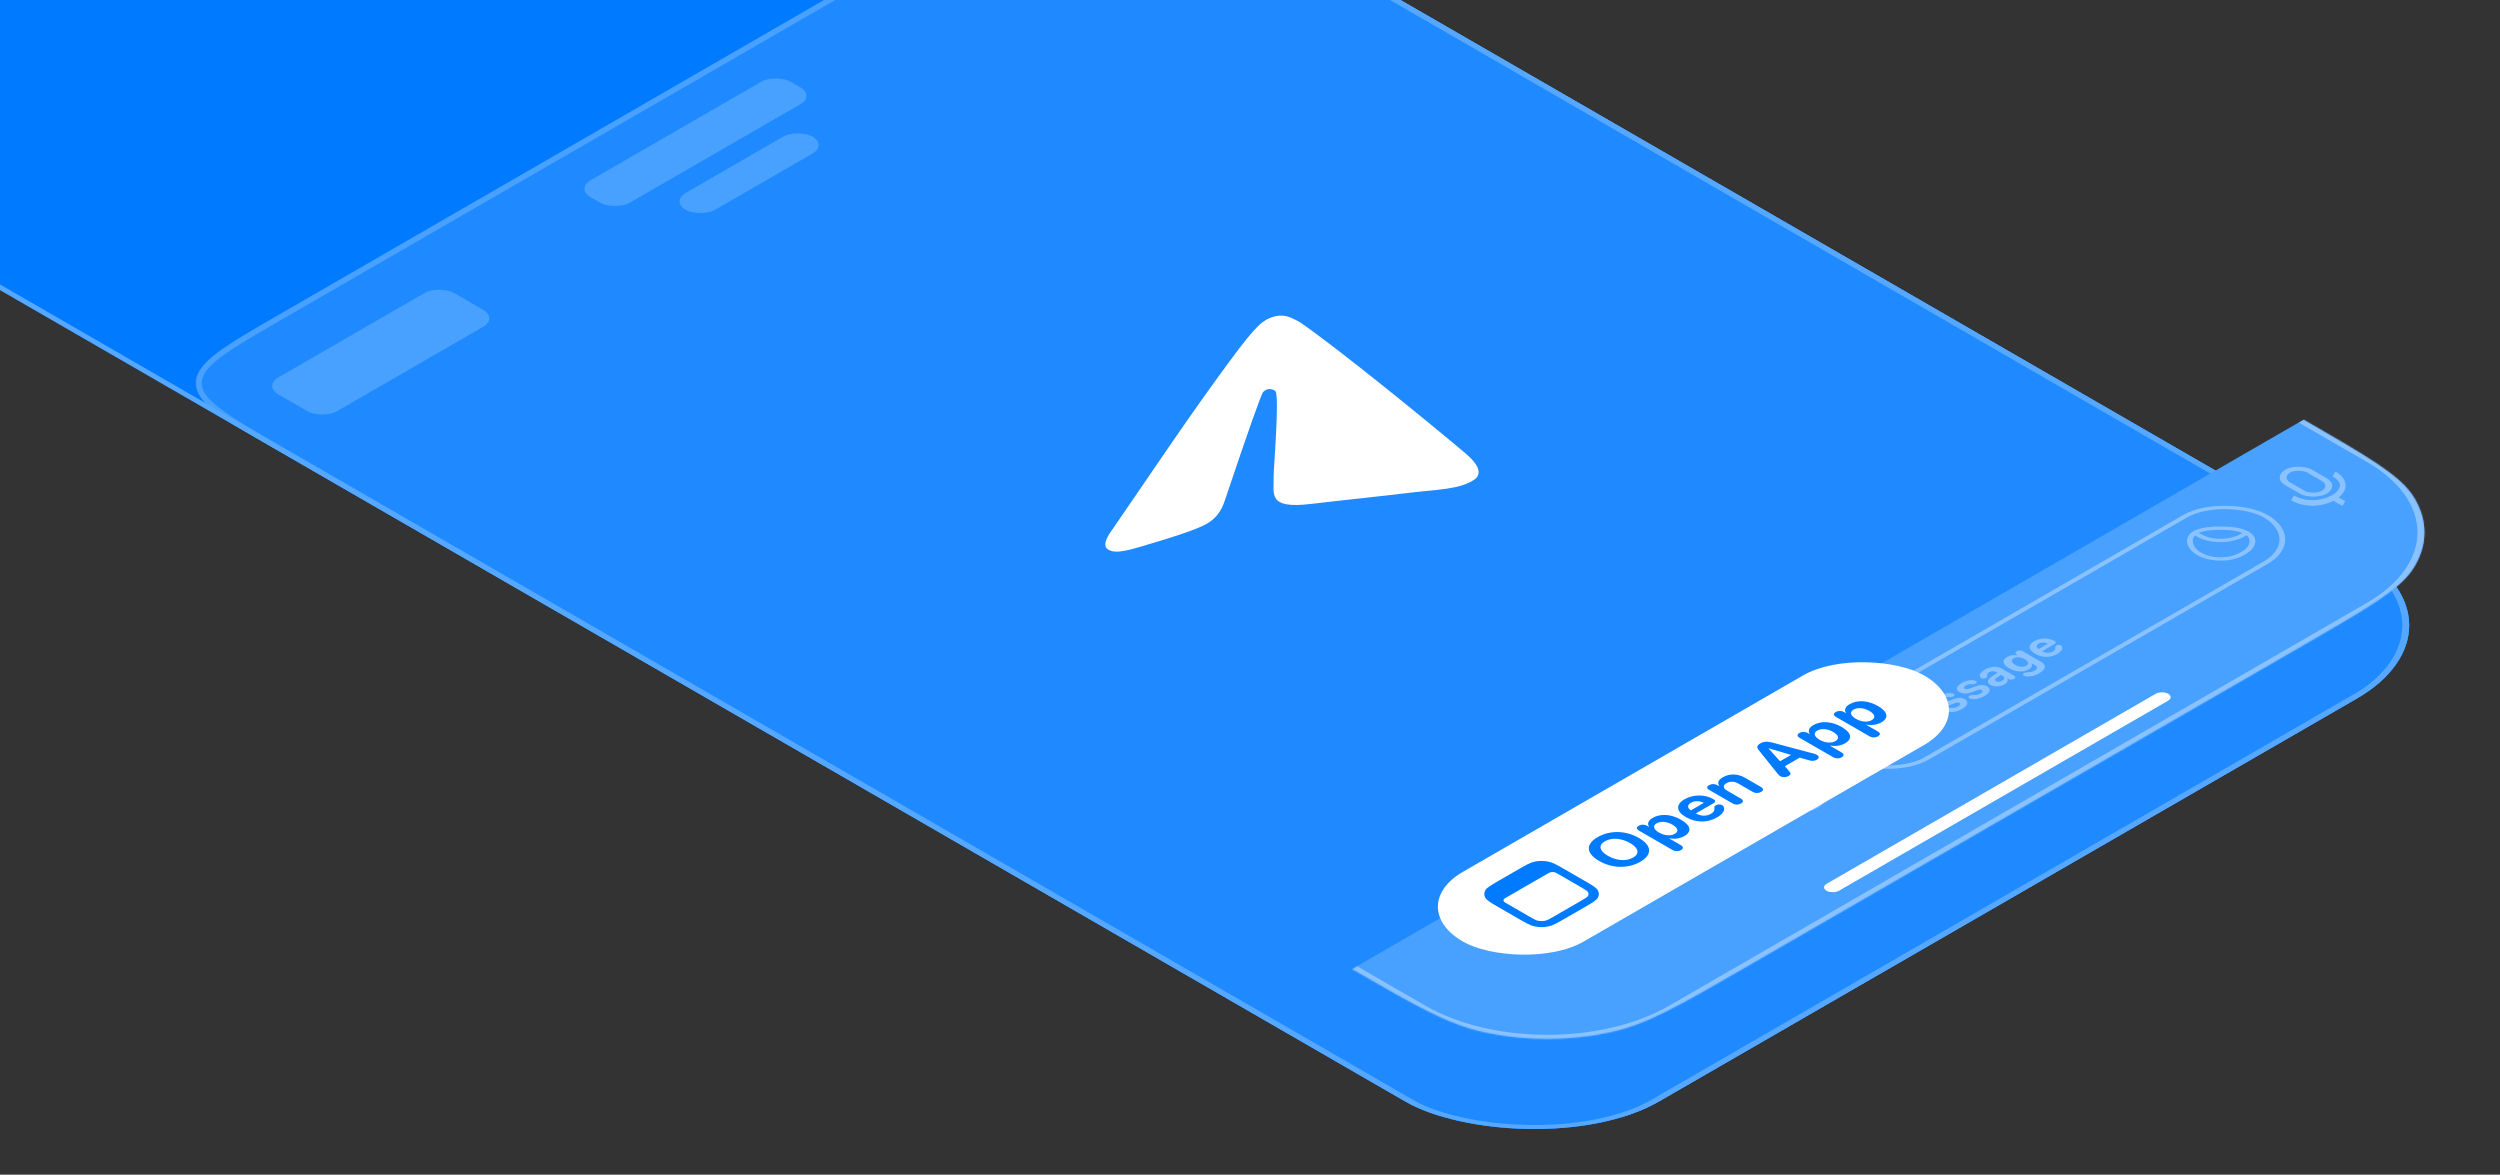 <svg width="1775" height="834" viewBox="0 0 1775 834" fill="none" xmlns="http://www.w3.org/2000/svg">
<rect x="0" y="0" width="1775" height="834" fill="#333333" stroke="none"/>
<g clip-path="url(#clip0_3102_7)">
<rect width="780" height="1688" rx="104" transform="matrix(0.866 -0.5 0.866 0.5 -374 -10)" fill="#007AFF"/>
<g clip-path="url(#clip1_3102_7)">
<path d="M197.577 320C158.385 297.373 138.789 286.059 138.789 272C138.789 257.941 158.385 246.627 197.577 224L706.8 -70C745.992 -92.627 765.587 -103.941 789.938 -103.941C814.289 -103.941 833.885 -92.627 873.077 -70L1763.35 444L1087.85 834L197.577 320Z" fill="#1F8AFF"/>
<g clip-path="url(#clip2_3102_7)">
<rect width="144" height="48" rx="12" transform="matrix(0.866 -0.5 0.866 0.5 187.184 274)" fill="#48A0FF"/>
<rect width="164" height="32" rx="12" transform="matrix(0.866 -0.5 0.866 0.5 408.887 134)" fill="#48A0FF"/>
<rect width="104" height="24" rx="12" transform="matrix(0.866 -0.5 0.866 0.5 476.437 143)" fill="#48A0FF"/>
</g>
<path d="M790.045 375.565C821.542 329.313 842.717 298.581 853.576 283.372C884.639 239.908 891.834 231.32 898.912 227.085C900.471 226.154 904.391 224.343 908.557 224.09C912.041 223.891 914.703 224.806 916.461 225.51C918.19 226.232 921.913 228.002 924.294 229.687C951.687 248.817 1012.66 298.419 1040.22 321.65C1051.9 331.468 1051.41 337.301 1046.77 340.524C1036.67 347.538 1019.87 347.576 1002.04 349.718C974.164 353.063 957.782 354.585 930.649 357.809C899.296 361.531 904.711 350.5 904.293 337.827C904.176 334.514 908.617 280.515 905.504 277.647C905.118 277.286 903.354 276.129 901.225 276.212C899.122 276.276 897.817 277.423 896.89 278.269C895.569 279.474 886.471 305.266 869.506 355.694C867.126 363.125 862.774 368.59 856.42 372.104C849.455 375.956 832.58 381.406 819.625 385.218C803.766 389.875 792.165 394.193 786.384 389.889C783.358 387.658 784.588 382.877 790.045 375.565Z" fill="white"/>
</g>
<path d="M199.309 319C179.664 307.658 165.108 299.25 155.433 291.929C145.802 284.641 141.238 278.596 141.238 272C141.238 265.404 145.802 259.359 155.433 252.071C165.108 244.75 179.664 236.342 199.309 225L708.532 -69C728.177 -80.342 742.74 -88.746 755.42 -94.332C768.044 -99.892 778.514 -102.527 789.938 -102.527L789.938 -103.941L789.938 -102.527C801.363 -102.527 811.832 -99.892 824.456 -94.332C837.137 -88.746 851.7 -80.342 871.345 -69L1759.89 444L1087.85 832L199.309 319Z" stroke="#48A0FF" stroke-width="4"/>
</g>
<rect x="3.464" width="776" height="1684" rx="102" transform="matrix(0.866 -0.5 0.866 0.5 -373.536 -8.268)" stroke="#56A7FF" stroke-width="4"/>
<g clip-path="url(#clip3_3102_7)">
<mask id="path-9-inside-1_3102_7" fill="white">
<path d="M960 688L1635.5 298C1680.72 324.108 1703.33 337.162 1713.03 351.923C1724.06 368.724 1724.06 387.276 1713.03 404.077C1703.33 418.838 1680.72 431.892 1635.5 458L1237.13 688C1191.91 714.108 1169.3 727.162 1143.73 732.76C1114.63 739.132 1082.5 739.132 1053.4 732.76C1027.83 727.162 1005.22 714.108 960 688Z"/>
</mask>
<path d="M960 688L1635.5 298C1680.72 324.108 1703.33 337.162 1713.03 351.923C1724.06 368.724 1724.06 387.276 1713.03 404.077C1703.33 418.838 1680.72 431.892 1635.5 458L1237.13 688C1191.91 714.108 1169.3 727.162 1143.73 732.76C1114.63 739.132 1082.5 739.132 1053.4 732.76C1027.83 727.162 1005.22 714.108 960 688Z" fill="#48A0FF"/>
<rect width="280" height="10" rx="5" transform="matrix(0.866 -0.5 0.866 0.5 1292.55 630)" fill="white"/>
<path d="M1295.15 552.5L1294.68 564.698C1294.46 570.424 1286.36 575 1276.44 575V575C1266.25 575 1258.04 570.186 1258.19 564.306L1258.6 548.449C1258.7 544.557 1264.07 541.395 1270.81 541.26V541.26C1277.96 541.118 1283.89 544.427 1283.89 548.558L1283.89 564.493C1283.89 566.938 1280.33 568.879 1276.1 568.735V568.735C1272.21 568.603 1269.17 566.743 1269.17 564.493L1269.17 552.5" stroke="#8AC2FF" stroke-width="4" strokeLinecap="round" strokeLinejoin="round"/>
<g clip-path="url(#clip4_3102_7)">
<rect width="344" height="66" rx="33" transform="matrix(0.866 -0.5 0.866 0.5 1282.16 522)" fill="#48A0FF"/>
<path d="M1346.07 530.416C1344.85 531.122 1343.38 531.105 1342.1 530.367L1325.63 520.854C1323.87 519.841 1323.86 518.638 1325.63 517.617C1327.14 516.745 1328.6 516.629 1330.85 517.193L1348.75 521.584L1348.86 521.518L1341.24 511.192C1340.28 509.905 1340.48 509.042 1342 508.162C1343.76 507.149 1345.83 507.149 1347.6 508.17L1364.07 517.683C1365.35 518.422 1365.38 519.268 1364.16 519.974C1362.94 520.68 1361.48 520.655 1360.21 519.916L1347.96 512.844L1347.84 512.91L1355.26 523.12C1355.81 523.867 1355.63 524.432 1354.73 524.955C1353.81 525.486 1352.79 525.594 1351.54 525.287L1333.84 520.995L1333.72 521.061L1345.97 528.134C1347.25 528.872 1347.29 529.711 1346.07 530.416ZM1376.98 512.636C1372.17 515.416 1366.36 515.333 1361.37 512.453C1356.41 509.589 1356.15 506.103 1360.71 503.472C1365.08 500.948 1371 500.981 1375.19 503.397C1376.35 504.069 1376.35 504.833 1375.19 505.505L1366.39 510.585L1366.58 510.693C1368.86 512.013 1371.74 512.08 1373.86 510.851C1375.4 509.963 1375.89 509.083 1375.69 507.655C1375.68 507.132 1375.89 506.825 1376.44 506.51C1377.34 505.987 1378.65 505.895 1379.62 506.452C1379.95 506.643 1380.19 506.9 1380.35 507.207C1381.23 508.892 1379.96 510.917 1376.98 512.636ZM1363.86 509.075L1370.4 505.298C1368.3 504.186 1365.7 504.177 1363.86 505.24C1362.02 506.302 1362.03 507.854 1363.86 509.075ZM1393.19 503.28C1389.65 505.322 1386.03 505.953 1383.48 505.331C1383.11 505.231 1382.78 505.106 1382.55 504.974C1381.59 504.417 1381.66 503.629 1382.64 503.064C1383.31 502.674 1384.19 502.517 1385.41 502.558C1387.31 502.707 1388.75 502.442 1390.34 501.52C1391.87 500.641 1392.23 499.703 1391.2 499.113C1390.37 498.632 1389.39 498.682 1387.55 499.362L1384.42 500.541C1380.75 501.911 1377.69 501.902 1375.4 500.582C1372.46 498.881 1373.1 496.316 1377.1 494.008C1380.29 492.166 1384.09 491.651 1386.33 492.365C1386.6 492.456 1386.85 492.547 1387.05 492.664C1387.9 493.153 1387.96 493.801 1386.88 494.423C1386.33 494.739 1385.53 494.971 1384.71 494.93C1383.04 494.813 1381.49 494.88 1379.98 495.751C1378.55 496.573 1378.24 497.536 1379.23 498.109C1380.03 498.574 1381.17 498.532 1383.04 497.835L1386.13 496.681C1390.1 495.187 1392.66 495.104 1394.96 496.432C1398.02 498.2 1397.26 500.931 1393.19 503.28ZM1409.02 494.141C1405.48 496.183 1401.86 496.813 1399.31 496.191C1398.94 496.091 1398.61 495.967 1398.38 495.834C1397.42 495.278 1397.49 494.489 1398.47 493.925C1399.14 493.535 1400.02 493.377 1401.24 493.418C1403.14 493.568 1404.58 493.302 1406.17 492.381C1407.7 491.501 1408.06 490.563 1407.03 489.974C1406.2 489.492 1405.22 489.542 1403.38 490.223L1400.25 491.401C1396.58 492.771 1393.52 492.763 1391.23 491.443C1388.29 489.741 1388.93 487.176 1392.93 484.869C1396.12 483.026 1399.92 482.511 1402.16 483.225C1402.43 483.316 1402.68 483.408 1402.88 483.524C1403.73 484.014 1403.79 484.661 1402.71 485.284C1402.16 485.599 1401.36 485.832 1400.54 485.79C1398.87 485.674 1397.32 485.74 1395.81 486.612C1394.38 487.434 1394.07 488.396 1395.06 488.969C1395.86 489.434 1397 489.393 1398.87 488.695L1401.96 487.542C1405.93 486.047 1408.49 485.964 1410.79 487.292C1413.85 489.061 1413.09 491.792 1409.02 494.141ZM1423.04 485.947C1420.1 487.641 1415.98 487.832 1413.2 486.23C1410.4 484.611 1410.93 482.428 1414.56 480.07L1418.21 477.696L1417.19 477.107C1415.75 476.277 1413.91 476.376 1412.33 477.29C1411.05 478.028 1410.69 478.717 1410.96 479.954C1411.02 480.519 1410.75 480.975 1410.07 481.365C1409.05 481.955 1407.65 481.996 1406.71 481.448C1406.37 481.257 1406.14 481.042 1405.97 480.776C1404.85 479.298 1406.19 477.215 1409.38 475.372C1413.33 473.089 1417.95 472.782 1421.05 474.575L1429.84 479.647C1431.23 480.452 1431.1 481.357 1429.91 482.046C1428.77 482.702 1427.35 482.793 1426.03 482.129L1425.24 481.672L1425.15 481.722C1425.93 483.167 1424.96 484.835 1423.04 485.947ZM1421.38 483.399C1423.22 482.336 1423.54 480.776 1421.87 479.813L1420.75 479.166L1417.7 481.158C1416.25 482.129 1416.06 483.05 1417.16 483.681C1418.31 484.345 1419.98 484.212 1421.38 483.399ZM1447.7 478.119C1444.53 479.929 1441 480.593 1438.38 480.228C1437.76 480.136 1437.29 479.962 1436.9 479.738C1436.02 479.231 1436.02 478.468 1437.07 477.862C1437.62 477.546 1438.22 477.397 1439.13 477.372C1441.34 477.339 1443.02 477.048 1444.43 476.252C1446.75 474.932 1446.83 473.421 1444.91 472.309L1442.45 470.889L1442.36 470.939C1443.3 472.309 1442.61 473.985 1440.38 475.272C1436.54 477.488 1431.19 477.19 1426.49 474.475C1421.66 471.686 1421.16 468.673 1425.12 466.382C1427.34 465.104 1430.18 464.805 1432.73 465.344L1432.82 465.294L1431.97 464.805C1430.54 463.983 1430.74 463.053 1431.95 462.356C1433.16 461.659 1434.74 461.559 1436.17 462.381L1449.16 469.885C1453.17 472.201 1452.68 475.272 1447.7 478.119ZM1438.68 472.649C1440.78 471.437 1440.46 469.694 1437.67 468.084C1434.9 466.481 1431.77 466.232 1429.67 467.444C1427.6 468.64 1428.04 470.408 1430.83 472.018C1433.65 473.645 1436.6 473.853 1438.68 472.649ZM1460.56 464.381C1455.75 467.162 1449.94 467.079 1444.95 464.198C1439.99 461.335 1439.73 457.848 1444.29 455.217C1448.66 452.693 1454.58 452.727 1458.77 455.142C1459.93 455.815 1459.93 456.578 1458.77 457.251L1449.97 462.331L1450.16 462.439C1452.44 463.758 1455.32 463.825 1457.44 462.596C1458.98 461.708 1459.47 460.828 1459.27 459.4C1459.26 458.878 1459.47 458.57 1460.02 458.255C1460.92 457.732 1462.23 457.641 1463.2 458.197C1463.53 458.388 1463.77 458.645 1463.93 458.952C1464.81 460.637 1463.54 462.663 1460.56 464.381ZM1447.44 460.82L1453.98 457.043C1451.88 455.931 1449.28 455.922 1447.44 456.985C1445.6 458.047 1445.61 459.6 1447.44 460.82Z" fill="#8AC2FF"/>
<g clip-path="url(#clip5_3102_7)">
<path fill-rule="evenodd" clip-rule="evenodd" d="M1562.9 392.415C1559.1 390.22 1556.89 387.052 1556.85 384.136C1556.84 382.677 1557.35 381.322 1558.44 380.182L1559.58 380.835C1568.98 386.267 1584.24 386.267 1593.64 380.835L1595.03 380.036C1596.61 381.336 1597.3 382.939 1597.18 384.632C1597.01 387.087 1595.12 389.644 1591.92 391.488L1590.32 392.415C1582.75 396.786 1570.47 396.786 1562.9 392.415ZM1592.11 378.383C1588.53 376.941 1584.25 376.181 1576.61 376.181C1570.62 376.181 1566.62 376.66 1563.34 377.55C1562.5 377.777 1561.75 378.05 1561.08 378.363L1562.47 379.165C1570.28 383.674 1582.94 383.674 1590.75 379.165L1592.11 378.383ZM1561.6 375.412C1555.34 377.111 1552.72 380.594 1552.76 384.152C1552.8 387.684 1555.44 391.447 1560.01 394.085C1569.18 399.379 1584.04 399.379 1593.21 394.085L1594.82 393.158C1598.74 390.894 1601.05 387.775 1601.27 384.727C1601.48 381.663 1599.56 378.585 1594.83 376.603C1590.27 374.693 1585.03 373.819 1576.61 373.819C1570.23 373.819 1565.59 374.329 1561.6 375.412Z" fill="#8AC2FF"/>
</g>
</g>
<rect width="344" height="66" rx="33" transform="matrix(0.866 -0.5 0.866 0.5 1282.16 522)" stroke="#8AC2FF" stroke-width="3.34"/>
<rect width="18" height="30" rx="9" transform="matrix(0.866 -0.5 0.866 0.5 1616.45 339)" stroke="#8AC2FF" stroke-width="4"/>
<path d="M1627.71 353.5C1637.27 359.022 1649.41 357.533 1656.77 353.283M1657.15 336.5C1666.71 342.022 1664.14 349.033 1656.77 353.283M1656.77 353.283L1664.08 357.5" stroke="#8AC2FF" stroke-width="4" strokeLinecap="round" strokeLinejoin="round"/>
</g>
<path d="M960 688L1635.5 298L960 688ZM1687.46 324C1739.12 353.823 1739.12 402.177 1687.46 432L1192.09 718C1140.44 747.823 1056.69 747.823 1005.03 718L1011.96 714C1059.79 741.614 1137.34 741.614 1185.17 714L1680.53 428C1728.36 400.386 1728.36 355.614 1680.53 328L1687.46 324ZM1192.09 718C1140.44 747.823 1056.69 747.823 1005.03 718L956.536 690L963.464 686L1011.96 714C1059.79 741.614 1137.34 741.614 1185.17 714L1192.09 718ZM1638.96 296L1687.46 324C1739.12 353.823 1739.12 402.177 1687.46 432L1680.53 428C1728.36 400.386 1728.36 355.614 1680.53 328L1632.04 300L1638.96 296Z" fill="#8AC2FF" mask="url(#path-9-inside-1_3102_7)"/>
<g clip-path="url(#clip6_3102_7)">
<rect width="378" height="99" rx="49.5" transform="matrix(0.866 -0.5 0.866 0.5 995.792 643.75)" fill="white"/>
<g clip-path="url(#clip7_3102_7)">
<path fill-rule="evenodd" clip-rule="evenodd" d="M1054.56 637.372C1055.65 639.31 1058.56 640.99 1064.38 644.35L1077.89 652.15C1083.71 655.51 1086.62 657.19 1089.98 657.82C1092.93 658.374 1096.11 658.374 1099.06 657.82C1102.42 657.19 1105.33 655.51 1111.15 652.15L1124.66 644.35C1130.48 640.99 1133.39 639.31 1134.48 637.372C1135.44 635.668 1135.44 633.832 1134.48 632.128C1133.39 630.19 1130.48 628.51 1124.66 625.15L1111.15 617.35C1105.33 613.99 1102.42 612.31 1099.06 611.68C1096.11 611.126 1092.93 611.126 1089.98 611.68C1086.62 612.31 1083.71 613.99 1077.89 617.35L1064.38 625.15C1058.56 628.51 1055.65 630.19 1054.56 632.128C1053.6 633.832 1053.6 635.668 1054.56 637.372ZM1067.64 639.906C1067.91 640.39 1068.64 640.81 1070.1 641.65L1086.21 650.95C1089.12 652.63 1090.57 653.47 1092.25 653.785C1093.72 654.062 1095.31 654.062 1096.79 653.785C1098.47 653.47 1099.92 652.63 1102.83 650.95L1122.58 639.55C1125.49 637.87 1126.94 637.03 1127.49 636.061C1127.97 635.209 1127.97 634.291 1127.49 633.439C1126.94 632.47 1125.49 631.63 1122.58 629.95L1106.47 620.65C1105.01 619.81 1104.29 619.39 1103.45 619.233C1102.71 619.094 1101.92 619.094 1101.18 619.233C1100.34 619.39 1099.61 619.81 1098.16 620.65L1070.1 636.85C1068.64 637.69 1067.91 638.11 1067.64 638.594C1067.4 639.021 1067.4 639.479 1067.64 639.906Z" fill="#007AFF"/>
</g>
<path d="M1164.63 611.836C1155.94 616.852 1144.69 616.641 1135.38 611.262C1126.04 605.872 1125.65 599.368 1134.34 594.352C1143.01 589.348 1154.29 589.559 1163.63 594.95C1172.95 600.329 1173.29 606.832 1164.63 611.836ZM1159.51 608.883C1164.3 606.118 1163.49 602.11 1157.36 598.571C1151.21 595.02 1144.25 594.539 1139.46 597.305C1134.67 600.071 1135.48 604.102 1141.63 607.653C1147.76 611.192 1154.7 611.661 1159.51 608.883ZM1193.51 603.548C1191.79 604.544 1189.5 604.65 1187.47 603.478L1163.64 589.72C1161.65 588.572 1161.81 587.259 1163.51 586.275C1165.22 585.29 1167.49 585.197 1169.5 586.357L1170.68 587.037L1170.8 586.966C1169.42 584.81 1170.25 582.501 1173.4 580.685C1178.92 577.498 1186.51 577.966 1193.53 582.021C1200.54 586.064 1201.39 590.447 1195.95 593.587C1192.78 595.415 1188.8 595.931 1185.19 595.181L1185.07 595.251L1193.39 600.056C1195.42 601.228 1195.26 602.54 1193.51 603.548ZM1189.09 592.04C1192.05 590.33 1191.42 587.81 1187.47 585.525C1183.53 583.251 1179.12 582.865 1176.16 584.576C1173.26 586.251 1173.93 588.841 1177.82 591.091C1181.76 593.365 1186.19 593.716 1189.09 592.04ZM1219.03 580.401C1212.23 584.327 1204.03 584.209 1196.99 580.143C1189.99 576.1 1189.62 571.178 1196.06 567.463C1202.23 563.901 1210.59 563.948 1216.5 567.358C1218.14 568.307 1218.14 569.385 1216.5 570.334L1204.07 577.506L1204.34 577.659C1207.56 579.522 1211.62 579.616 1214.63 577.881C1216.8 576.627 1217.49 575.385 1217.21 573.37C1217.19 572.631 1217.49 572.198 1218.26 571.752C1219.54 571.014 1221.39 570.885 1222.75 571.67C1223.21 571.94 1223.56 572.303 1223.78 572.737C1225.02 575.116 1223.23 577.975 1219.03 580.401ZM1200.5 575.374L1209.74 570.041C1206.77 568.471 1203.1 568.459 1200.5 569.959C1197.9 571.459 1197.92 573.651 1200.5 575.374ZM1236.13 570.484C1234.4 571.48 1232.11 571.585 1230.08 570.414L1213.52 560.851C1211.67 559.785 1211.61 558.507 1213.4 557.476C1215.18 556.445 1217.5 556.421 1219.36 557.5L1220.58 558.203L1220.7 558.132C1219.16 555.906 1219.87 553.785 1223.22 551.851C1228.05 549.062 1233.81 549.25 1238.91 552.191L1250.28 558.753C1252.31 559.925 1252.12 561.25 1250.4 562.246C1248.65 563.253 1246.38 563.347 1244.35 562.175L1234.22 556.328C1231.38 554.687 1228.42 554.523 1225.76 556.058C1223.1 557.593 1223.36 559.691 1226.18 561.32L1236.01 566.992C1238.04 568.164 1237.87 569.476 1236.13 570.484ZM1269.93 550.919C1268.03 552.021 1265.71 552.068 1263.95 551.048C1263.44 550.755 1262.89 550.275 1262.4 549.689L1248.62 532.498C1247.1 530.634 1247.44 529.169 1249.76 527.834C1252.15 526.451 1254.63 526.24 1257.9 527.119L1287.73 535.064C1288.81 535.357 1289.46 535.615 1290.07 535.966C1291.75 536.939 1291.67 538.369 1289.89 539.4C1288.16 540.396 1286.46 540.466 1284 539.681L1277.83 537.9L1267.25 544.005L1270.28 547.533C1271.66 548.986 1271.56 549.982 1269.93 550.919ZM1263.84 540.49L1271.66 535.978L1255.79 531.291L1255.64 531.373L1263.84 540.49ZM1307.59 537.686C1305.87 538.682 1303.57 538.788 1301.54 537.616L1277.71 523.858C1275.72 522.71 1275.89 521.397 1277.59 520.413C1279.3 519.428 1281.57 519.335 1283.58 520.495L1284.76 521.174L1284.88 521.104C1283.5 518.948 1284.33 516.639 1287.48 514.823C1293 511.635 1300.59 512.104 1307.61 516.159C1314.61 520.202 1315.47 524.585 1310.03 527.725C1306.86 529.553 1302.88 530.069 1299.27 529.319L1299.15 529.389L1307.47 534.194C1309.5 535.366 1309.34 536.678 1307.59 537.686ZM1303.17 526.178C1306.13 524.467 1305.5 521.948 1301.54 519.663C1297.6 517.389 1293.2 517.002 1290.24 518.713C1287.33 520.389 1288 522.979 1291.9 525.229C1295.84 527.502 1300.26 527.854 1303.17 526.178ZM1333.35 522.812C1331.63 523.808 1329.33 523.914 1327.3 522.742L1303.48 508.984C1301.49 507.836 1301.65 506.523 1303.35 505.539C1305.06 504.554 1307.33 504.461 1309.34 505.621L1310.52 506.3L1310.64 506.23C1309.26 504.074 1310.09 501.765 1313.24 499.949C1318.76 496.761 1326.35 497.23 1333.37 501.285C1340.38 505.328 1341.23 509.711 1335.79 512.851C1332.62 514.679 1328.64 515.195 1325.03 514.445L1324.91 514.515L1333.23 519.32C1335.26 520.492 1335.1 521.804 1333.35 522.812ZM1328.93 511.304C1331.89 509.593 1331.26 507.074 1327.3 504.789C1323.37 502.515 1318.96 502.128 1316 503.839C1313.1 505.515 1313.77 508.105 1317.66 510.355C1321.6 512.628 1326.03 512.98 1328.93 511.304Z" fill="#007AFF"/>
</g>
<defs>
<clipPath id="clip0_3102_7">
<rect width="780" height="1688" rx="104" transform="matrix(0.866 -0.5 0.866 0.5 -374 -10)" fill="white"/>
</clipPath>
<clipPath id="clip1_3102_7">
<path d="M197.577 320C158.385 297.373 138.789 286.059 138.789 272C138.789 257.941 158.385 246.627 197.577 224L706.8 -70C745.992 -92.627 765.587 -103.941 789.938 -103.941C814.289 -103.941 833.885 -92.627 873.077 -70L1763.35 444L1087.85 834L197.577 320Z" fill="white"/>
</clipPath>
<clipPath id="clip2_3102_7">
<rect width="780" height="112" fill="white" transform="matrix(0.866 -0.5 0.866 0.5 114.438 272)"/>
</clipPath>
<clipPath id="clip3_3102_7">
<path d="M960 688L1635.5 298C1680.72 324.108 1703.33 337.162 1713.03 351.923C1724.06 368.724 1724.06 387.276 1713.03 404.077C1703.33 418.838 1680.72 431.892 1635.5 458L1237.13 688C1191.91 714.108 1169.3 727.162 1143.73 732.76C1114.63 739.132 1082.5 739.132 1053.4 732.76C1027.83 727.162 1005.22 714.108 960 688Z" fill="white"/>
</clipPath>
<clipPath id="clip4_3102_7">
<rect width="344" height="66" rx="33" transform="matrix(0.866 -0.5 0.866 0.5 1282.16 522)" fill="white"/>
</clipPath>
<clipPath id="clip5_3102_7">
<rect width="42" height="42" fill="white" transform="matrix(0.866 -0.5 0.866 0.5 1540.24 385)"/>
</clipPath>
<clipPath id="clip6_3102_7">
<rect width="378" height="99" rx="49.5" transform="matrix(0.866 -0.5 0.866 0.5 995.792 643.75)" fill="white"/>
</clipPath>
<clipPath id="clip7_3102_7">
<rect width="69" height="69" fill="white" transform="matrix(0.866 -0.5 0.866 0.5 1034.76 636.25)"/>
</clipPath>
</defs>
</svg>
